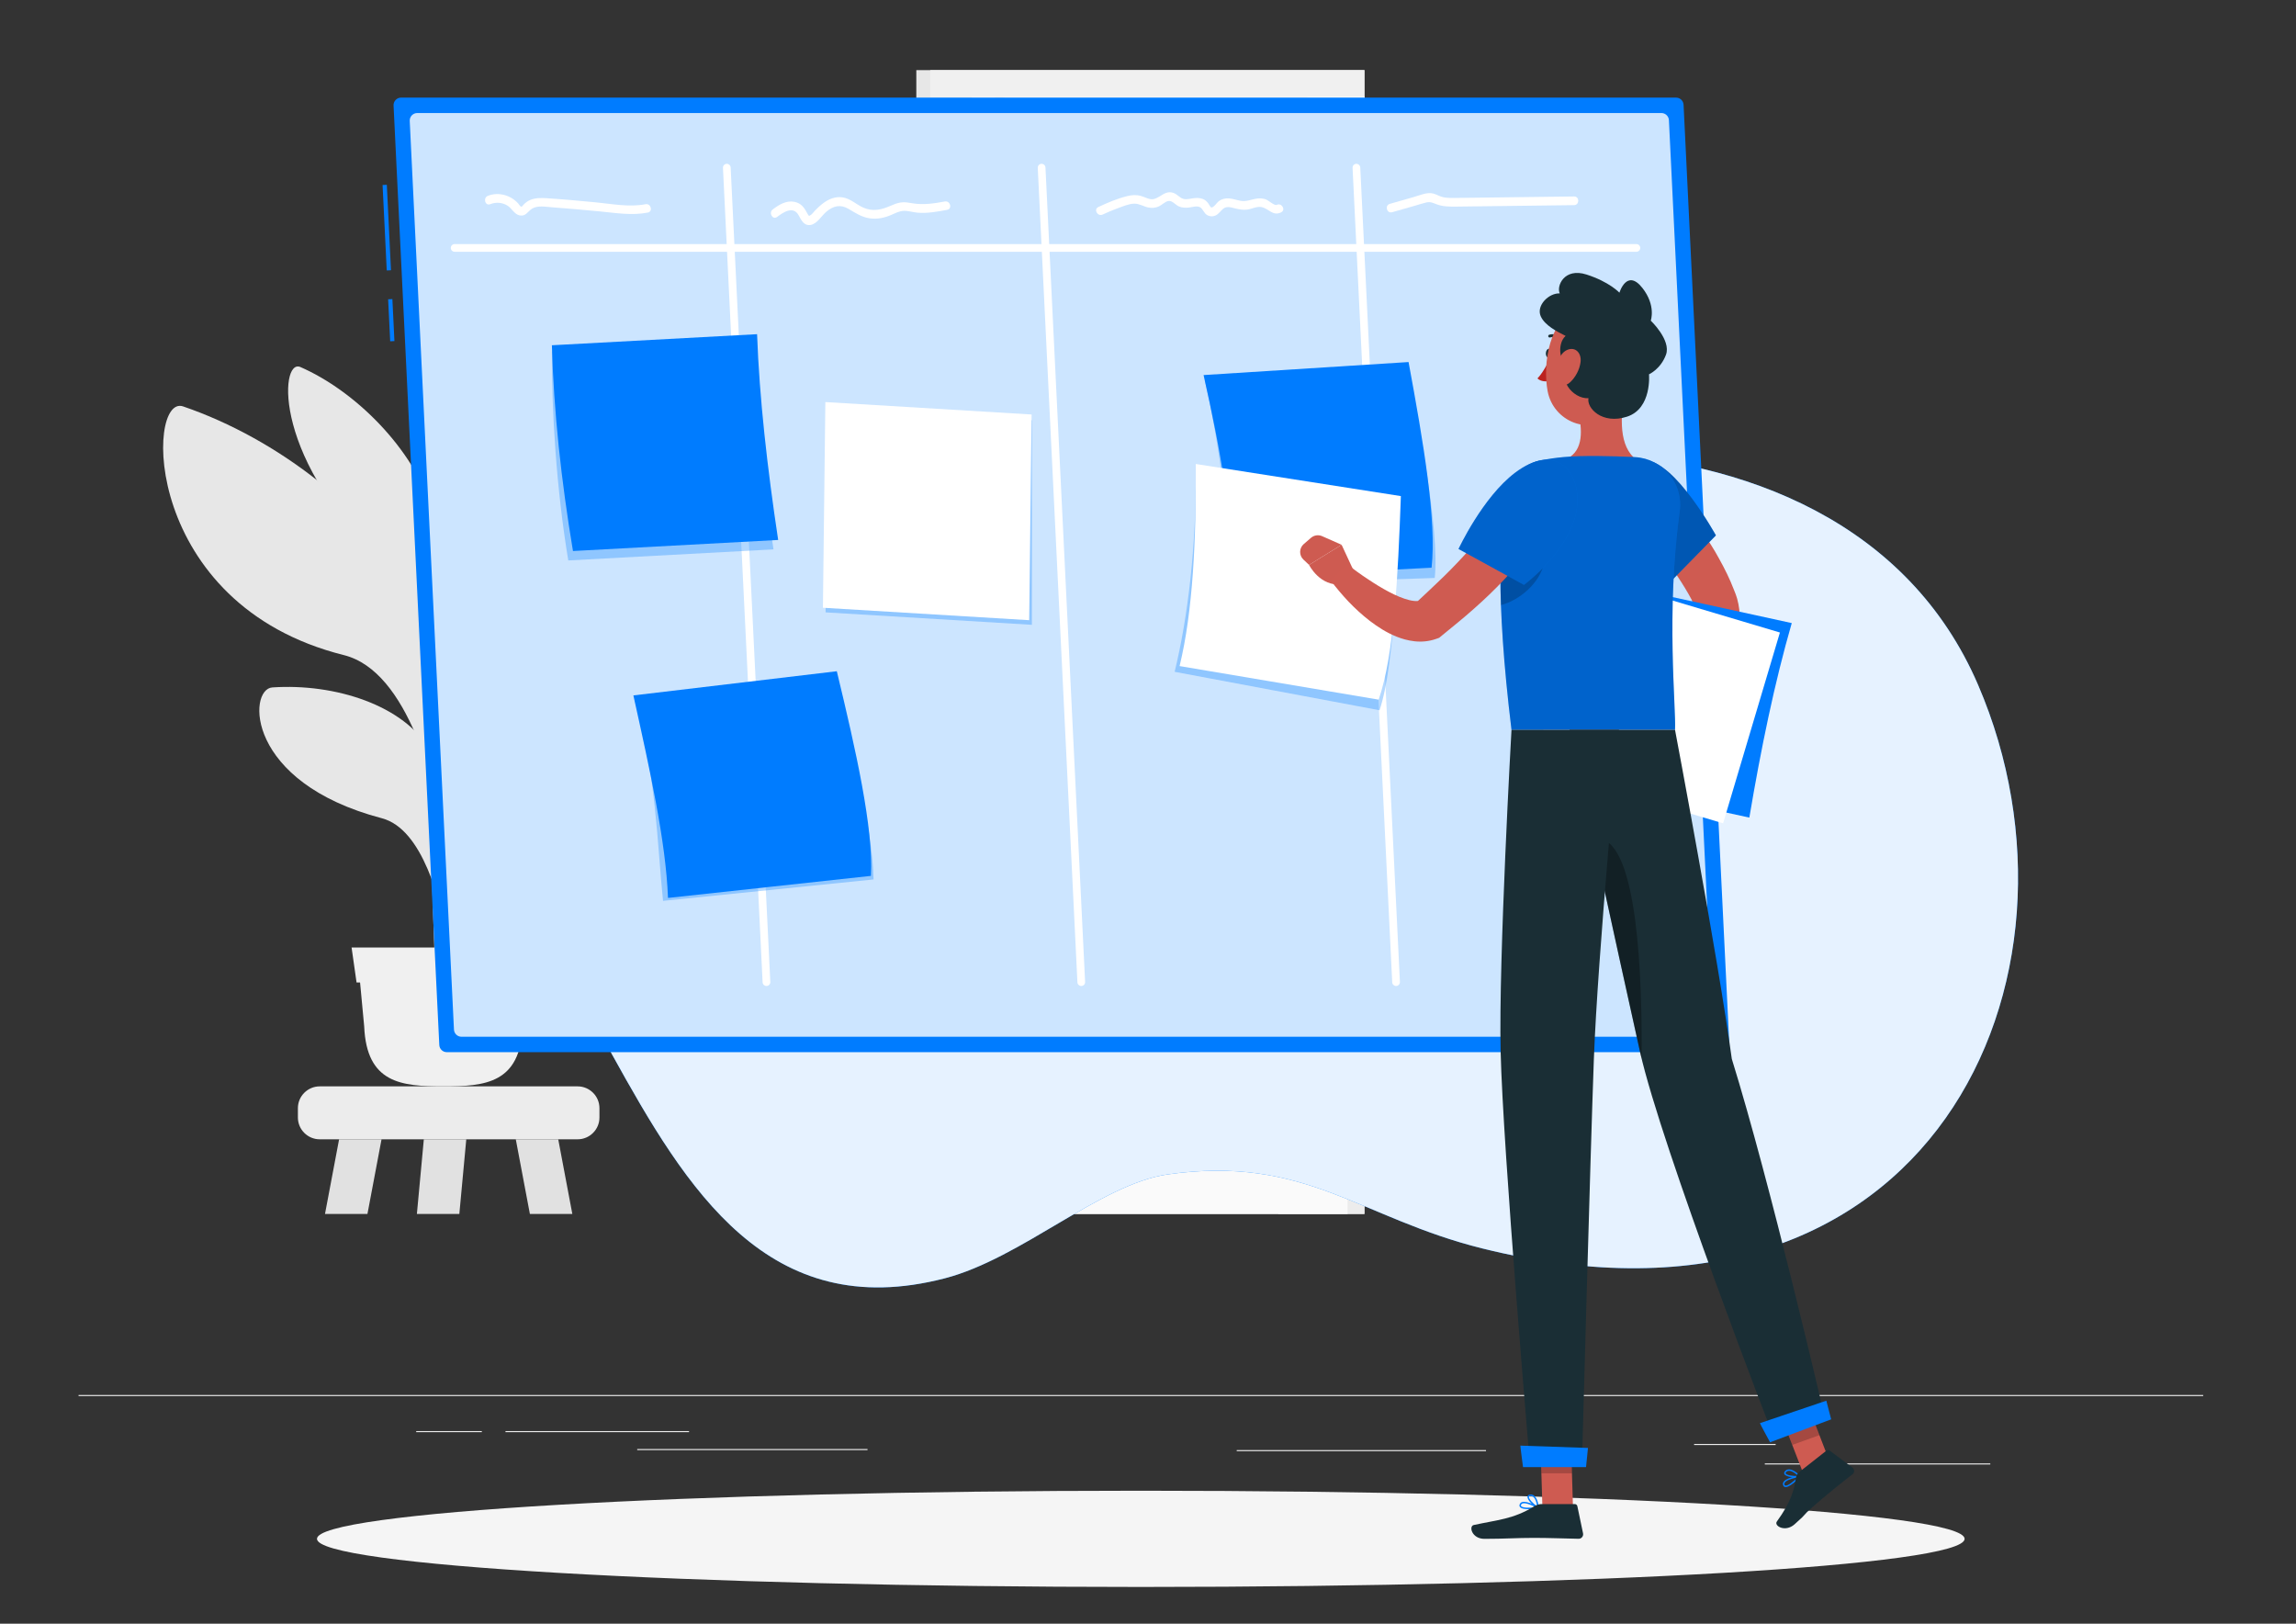 <?xml version="1.0" encoding="UTF-8" standalone="no"?>
<svg
   xmlns:dc="http://purl.org/dc/elements/1.1/"
   xmlns:cc="http://creativecommons.org/ns#"
   xmlns:rdf="http://www.w3.org/1999/02/22-rdf-syntax-ns#"
   xmlns:svg="http://www.w3.org/2000/svg"
   xmlns="http://www.w3.org/2000/svg"
   xmlns:sodipodi="http://sodipodi.sourceforge.net/DTD/sodipodi-0.dtd"
   xmlns:inkscape="http://www.inkscape.org/namespaces/inkscape"
   inkscape:version="1.0 (4035a4fb49, 2020-05-01)"
   sodipodi:docname="category.svg"
   id="svg2349"
   version="1.1"
   viewBox="0 0 297 210"
   height="210mm"
   width="297mm">
  <rect x="0" y="0" width="297" height="210" fill="#333333" stroke="none"/>
  <defs
     id="defs2343">
    <clipPath
       clipPathUnits="userSpaceOnUse"
       id="clipPath2942">
      <path
         d="M 0,500 H 500 V 0 H 0 Z"
         id="path2940" />
    </clipPath>
    <clipPath
       clipPathUnits="userSpaceOnUse"
       id="clipPath3002">
      <path
         d="m 205.583,420.563 h 234.556 v -5.462 H 205.583 Z"
         id="path3000" />
    </clipPath>
    <clipPath
       clipPathUnits="userSpaceOnUse"
       id="clipPath3018">
      <path
         d="m 205.583,401.827 h 234.556 v -5.462 H 205.583 Z"
         id="path3016" />
    </clipPath>
    <clipPath
       clipPathUnits="userSpaceOnUse"
       id="clipPath3034">
      <path
         d="m 205.583,383.091 h 234.556 v -5.462 H 205.583 Z"
         id="path3032" />
    </clipPath>
    <clipPath
       clipPathUnits="userSpaceOnUse"
       id="clipPath3050">
      <path
         d="m 205.583,364.354 h 234.556 v -5.461 H 205.583 Z"
         id="path3048" />
    </clipPath>
    <clipPath
       clipPathUnits="userSpaceOnUse"
       id="clipPath3066">
      <path
         d="m 205.583,345.618 h 234.556 v -5.461 H 205.583 Z"
         id="path3064" />
    </clipPath>
    <clipPath
       clipPathUnits="userSpaceOnUse"
       id="clipPath3082">
      <path
         d="m 205.583,326.883 h 234.556 v -5.462 H 205.583 Z"
         id="path3080" />
    </clipPath>
    <clipPath
       clipPathUnits="userSpaceOnUse"
       id="clipPath3098">
      <path
         d="m 205.583,411.194 h 234.556 v -5.461 H 205.583 Z"
         id="path3096" />
    </clipPath>
    <clipPath
       clipPathUnits="userSpaceOnUse"
       id="clipPath3114">
      <path
         d="m 205.583,392.458 h 234.556 v -5.461 H 205.583 Z"
         id="path3112" />
    </clipPath>
    <clipPath
       clipPathUnits="userSpaceOnUse"
       id="clipPath3130">
      <path
         d="m 205.583,373.723 h 234.556 v -5.462 H 205.583 Z"
         id="path3128" />
    </clipPath>
    <clipPath
       clipPathUnits="userSpaceOnUse"
       id="clipPath3146">
      <path
         d="m 205.583,354.987 h 234.556 v -5.462 H 205.583 Z"
         id="path3144" />
    </clipPath>
    <clipPath
       clipPathUnits="userSpaceOnUse"
       id="clipPath3162">
      <path
         d="m 205.583,336.25 h 234.556 v -5.461 H 205.583 Z"
         id="path3160" />
    </clipPath>
    <clipPath
       clipPathUnits="userSpaceOnUse"
       id="clipPath3178">
      <path
         d="m 205.583,317.514 h 234.556 v -5.461 H 205.583 Z"
         id="path3176" />
    </clipPath>
    <clipPath
       clipPathUnits="userSpaceOnUse"
       id="clipPath3282">
      <path
         d="M 0,500 H 500 V 0 H 0 Z"
         id="path3280" />
    </clipPath>
    <clipPath
       clipPathUnits="userSpaceOnUse"
       id="clipPath3294">
      <path
         d="M 113.874,339.505 H 456.467 V 142.924 H 113.874 Z"
         id="path3292" />
    </clipPath>
    <clipPath
       clipPathUnits="userSpaceOnUse"
       id="clipPath3310">
      <path
         d="M 0,500 H 500 V 0 H 0 Z"
         id="path3308" />
    </clipPath>
    <clipPath
       clipPathUnits="userSpaceOnUse"
       id="clipPath3330">
      <path
         d="M 0,500 H 500 V 0 H 0 Z"
         id="path3328" />
    </clipPath>
    <clipPath
       clipPathUnits="userSpaceOnUse"
       id="clipPath3342">
      <path
         d="M 77.94,419.276 H 384.707 V 201.909 H 77.94 Z"
         id="path3340" />
    </clipPath>
    <clipPath
       clipPathUnits="userSpaceOnUse"
       id="clipPath3390">
      <path
         d="m 111.401,365.018 h 52.151 v -51.025 h -52.151 z"
         id="path3388" />
    </clipPath>
    <clipPath
       clipPathUnits="userSpaceOnUse"
       id="clipPath3410">
      <path
         d="M 175.824,349.903 H 224.37 V 298.847 H 175.824 Z"
         id="path3408" />
    </clipPath>
    <clipPath
       clipPathUnits="userSpaceOnUse"
       id="clipPath3430">
      <path
         d="m 265.116,359.093 h 54.239 v -50.81 h -54.239 z"
         id="path3428" />
    </clipPath>
    <clipPath
       clipPathUnits="userSpaceOnUse"
       id="clipPath3450">
      <path
         d="m 131.002,286.289 h 56.1 v -52.4 h -56.1 z"
         id="path3448" />
    </clipPath>
    <clipPath
       clipPathUnits="userSpaceOnUse"
       id="clipPath3470">
      <path
         d="m 257.967,335.156 h 52.291 v -56.413 h -52.291 z"
         id="path3468" />
    </clipPath>
    <clipPath
       clipPathUnits="userSpaceOnUse"
       id="clipPath3490">
      <path
         d="M 0,500 H 500 V 0 H 0 Z"
         id="path3488" />
    </clipPath>
    <clipPath
       clipPathUnits="userSpaceOnUse"
       id="clipPath3554">
      <path
         d="m 361.691,337.467 h 23.667 v -28.493 h -23.667 z"
         id="path3552" />
    </clipPath>
    <clipPath
       clipPathUnits="userSpaceOnUse"
       id="clipPath3574">
      <path
         d="m 334.624,338.566 h 42.32 v -64.43 h -42.32 z"
         id="path3572" />
    </clipPath>
    <clipPath
       clipPathUnits="userSpaceOnUse"
       id="clipPath3590">
      <path
         d="m 334.69,316.996 h 10.245 V 303.493 H 334.69 Z"
         id="path3588" />
    </clipPath>
    <clipPath
       clipPathUnits="userSpaceOnUse"
       id="clipPath3606">
      <path
         d="m 344.023,107.768 h 7.456 v -8.589 h -7.456 z"
         id="path3604" />
    </clipPath>
    <clipPath
       clipPathUnits="userSpaceOnUse"
       id="clipPath3658">
      <path
         d="m 400.044,116.65 h 9.676 v -10.784 h -9.676 z"
         id="path3656" />
    </clipPath>
    <clipPath
       clipPathUnits="userSpaceOnUse"
       id="clipPath3682">
      <path
         d="M 356.507,248.558 H 367.89 V 196.667 H 356.507 Z"
         id="path3680" />
    </clipPath>
    <clipPath
       clipPathUnits="userSpaceOnUse"
       id="clipPath3714">
      <path
         d="m 324.776,337.674 h 27.993 v -29.432 h -27.993 z"
         id="path3712" />
    </clipPath>
  </defs>
  <sodipodi:namedview
     inkscape:window-maximized="1"
     inkscape:window-y="-9"
     inkscape:window-x="-9"
     inkscape:window-height="1001"
     inkscape:window-width="1920"
     showgrid="false"
     inkscape:document-rotation="0"
     inkscape:current-layer="g2938"
     inkscape:document-units="mm"
     inkscape:cy="422.64768"
     inkscape:cx="-91.30266"
     inkscape:zoom="0.49497475"
     inkscape:pageshadow="2"
     inkscape:pageopacity="0.0"
     borderopacity="1.0"
     bordercolor="#666666"
     pagecolor="#ffffff"
     id="base" />
  <g
     transform="translate(-25.954,-161.818)"
     id="layer1"
     inkscape:groupmode="layer"
     inkscape:label="Layer 1">
    <g
       id="g2920"
       inkscape:label="3793118"
       transform="matrix(0.353,0,0,-0.353,25.954,318.821)">
      <path
         d="M 28.789,-66.728 H 807.347 v 0.388 H 28.789 Z"
         style="fill:#ececec;fill-opacity:1;fill-rule:nonzero;stroke:none;stroke-width:1.557"
         id="path2922" />
      <path
         d="m 646.704,-91.791 h 82.633 v 0.388 h -82.633 z"
         style="fill:#ececec;fill-opacity:1;fill-rule:nonzero;stroke:none;stroke-width:1.557"
         id="path2924" />
      <path
         d="m 453.191,-86.913 h 91.347 v 0.389 h -91.347 z"
         style="fill:#ececec;fill-opacity:1;fill-rule:nonzero;stroke:none;stroke-width:1.557"
         id="path2926" />
      <path
         d="m 620.797,-84.664 h 29.886 v 0.389 h -29.886 z"
         style="fill:#ececec;fill-opacity:1;fill-rule:nonzero;stroke:none;stroke-width:1.557"
         id="path2928" />
      <path
         d="m 185.237,-79.949 h 67.258 v 0.389 h -67.258 z"
         style="fill:#ececec;fill-opacity:1;fill-rule:nonzero;stroke:none;stroke-width:1.557"
         id="path2930" />
      <path
         d="m 152.516,-79.949 h 24.048 v 0.389 h -24.048 z"
         style="fill:#ececec;fill-opacity:1;fill-rule:nonzero;stroke:none;stroke-width:1.557"
         id="path2932" />
      <path
         d="m 233.505,-86.523 h 84.388 v 0.389 h -84.388 z"
         style="fill:#ececec;fill-opacity:1;fill-rule:nonzero;stroke:none;stroke-width:1.557"
         id="path2934" />
      <g
         id="g2936">
        <g
           id="g2938"
           clip-path="url(#clipPath2942)">
          <g
             id="g2952"
             transform="matrix(1.557,0,0,1.557,211.685,27.345)">
            <path
               d="m 0,0 h -60.72 c -2.819,0 -5.125,2.306 -5.125,5.124 V 7.33 c 0,2.818 2.306,5.125 5.125,5.125 H 0 c 2.818,0 5.125,-2.307 5.125,-5.125 V 5.124 C 5.125,2.306 2.818,0 0,0"
               style="fill:#ececec;fill-opacity:1;fill-rule:nonzero;stroke:none"
               id="path2954" />
          </g>
          <g
             id="g2956"
             transform="matrix(1.557,0,0,1.557,139.814,27.345)">
            <path
               d="m 0,0 h -9.99 l -11.364,-60.165 h 9.99 z"
               style="fill:#e1e1e1;fill-opacity:1;fill-rule:nonzero;stroke:none"
               id="path2958" />
          </g>
          <g
             id="g2960"
             transform="matrix(1.557,0,0,1.557,170.867,27.345)">
            <path
               d="m 0,0 h -9.99 l -5.598,-60.165 h 9.99 z"
               style="fill:#e1e1e1;fill-opacity:1;fill-rule:nonzero;stroke:none"
               id="path2962" />
          </g>
          <g
             id="g2964"
             transform="matrix(1.557,0,0,1.557,189.008,27.345)">
            <path
               d="m 0,0 h 9.99 l 11.364,-60.165 h -9.99 z"
               style="fill:#e1e1e1;fill-opacity:1;fill-rule:nonzero;stroke:none"
               id="path2966" />
          </g>
          <path
             d="m 699.607,102.129 h -363.825 v 316.956 h 363.825 z"
             style="fill:#e7e7e7;fill-opacity:1;fill-rule:nonzero;stroke:none;stroke-width:1.557"
             id="path2968" />
          <path
             d="M 710.523,102.129 H 340.884 v 316.956 h 369.639 z"
             style="fill:#f0f0f0;fill-opacity:1;fill-rule:nonzero;stroke:none;stroke-width:1.557"
             id="path2970" />
          <path
             d="m 699.607,102.129 h -363.825 v -6.14 h 363.825 z"
             style="fill:#e7e7e7;fill-opacity:1;fill-rule:nonzero;stroke:none;stroke-width:1.557"
             id="path2972" />
          <path
             d="M 716.341,102.129 H 346.703 v -6.14 h 369.639 z"
             style="fill:#f0f0f0;fill-opacity:1;fill-rule:nonzero;stroke:none;stroke-width:1.557"
             id="path2974" />
          <path
             d="M 356.165,409.234 H 695.243 V 111.978 H 356.165 Z"
             style="fill:#fafafa;fill-opacity:1;fill-rule:nonzero;stroke:none;stroke-width:1.557"
             id="path2976" />
          <g
             id="g2978"
             transform="matrix(1.557,0,0,1.557,464.569,111.978)">
            <path
               d="M 0,0 41.046,190.902 H 68.237 L 27.191,0 Z"
               style="fill:#ffffff;fill-opacity:1;fill-rule:nonzero;stroke:none"
               id="path2980" />
          </g>
          <g
             id="g2982"
             transform="matrix(1.557,0,0,1.557,415.14,111.978)">
            <path
               d="M 0,0 41.046,190.902 H 68.237 L 27.191,0 Z"
               style="fill:#ffffff;fill-opacity:1;fill-rule:nonzero;stroke:none"
               id="path2984" />
          </g>
          <g
             id="g2986"
             transform="matrix(1.557,0,0,1.557,364.146,408.431)">
            <path
               d="m 0,0 v -178.386 c 0,-0.285 0.359,-0.516 0.801,-0.516 h 1.061 c 0.442,0 0.801,0.231 0.801,0.516 L 2.663,0 c 0,0.285 -0.359,0.517 -0.801,0.517 H 0.801 C 0.359,0.517 0,0.285 0,0"
               style="fill:#f0f0f0;fill-opacity:1;fill-rule:nonzero;stroke:none"
               id="path2988" />
          </g>
          <g
             id="g2990"
             transform="matrix(1.557,0,0,1.557,573.44,111.978)">
            <path
               d="M 0,0 41.046,190.902 H 51.647 L 10.601,0 Z"
               style="fill:#ffffff;fill-opacity:1;fill-rule:nonzero;stroke:none"
               id="path2992" />
          </g>
          <path
             d="M 693.301,409.234 H 695.241 V 111.978 h -1.94 z"
             style="fill:#e7e7e7;fill-opacity:1;fill-rule:nonzero;stroke:none;stroke-width:1.557"
             id="path2994" />
          <g
             transform="matrix(1.557,0,0,1.557,28.789,-249.458)"
             id="g2996">
            <g
               id="g2998" />
            <g
               id="g3010">
              <g
                 clip-path="url(#clipPath3002)"
                 opacity="0.5"
                 id="g3008">
                <g
                   transform="translate(440.139,415.102)"
                   id="g3006">
                  <path
                     d="m 0,0 h -233.653 l -0.903,5.461 H -0.903 Z"
                     style="fill:#e1e1e1;fill-opacity:1;fill-rule:nonzero;stroke:none"
                     id="path3004" />
                </g>
              </g>
            </g>
          </g>
          <g
             transform="matrix(1.557,0,0,1.557,28.789,-249.458)"
             id="g3012">
            <g
               id="g3014" />
            <g
               id="g3026">
              <g
                 clip-path="url(#clipPath3018)"
                 opacity="0.5"
                 id="g3024">
                <g
                   transform="translate(440.139,396.365)"
                   id="g3022">
                  <path
                     d="m 0,0 h -233.653 l -0.903,5.461 H -0.903 Z"
                     style="fill:#e1e1e1;fill-opacity:1;fill-rule:nonzero;stroke:none"
                     id="path3020" />
                </g>
              </g>
            </g>
          </g>
          <g
             transform="matrix(1.557,0,0,1.557,28.789,-249.458)"
             id="g3028">
            <g
               id="g3030" />
            <g
               id="g3042">
              <g
                 clip-path="url(#clipPath3034)"
                 opacity="0.5"
                 id="g3040">
                <g
                   transform="translate(440.139,377.629)"
                   id="g3038">
                  <path
                     d="m 0,0 h -233.653 l -0.903,5.462 H -0.903 Z"
                     style="fill:#e1e1e1;fill-opacity:1;fill-rule:nonzero;stroke:none"
                     id="path3036" />
                </g>
              </g>
            </g>
          </g>
          <g
             transform="matrix(1.557,0,0,1.557,28.789,-249.458)"
             id="g3044">
            <g
               id="g3046" />
            <g
               id="g3058">
              <g
                 clip-path="url(#clipPath3050)"
                 opacity="0.5"
                 id="g3056">
                <g
                   transform="translate(440.139,358.894)"
                   id="g3054">
                  <path
                     d="m 0,0 h -233.653 l -0.903,5.461 H -0.903 Z"
                     style="fill:#e1e1e1;fill-opacity:1;fill-rule:nonzero;stroke:none"
                     id="path3052" />
                </g>
              </g>
            </g>
          </g>
          <g
             transform="matrix(1.557,0,0,1.557,28.789,-249.458)"
             id="g3060">
            <g
               id="g3062" />
            <g
               id="g3074">
              <g
                 clip-path="url(#clipPath3066)"
                 opacity="0.5"
                 id="g3072">
                <g
                   transform="translate(440.139,340.157)"
                   id="g3070">
                  <path
                     d="m 0,0 h -233.653 l -0.903,5.461 H -0.903 Z"
                     style="fill:#e1e1e1;fill-opacity:1;fill-rule:nonzero;stroke:none"
                     id="path3068" />
                </g>
              </g>
            </g>
          </g>
          <g
             transform="matrix(1.557,0,0,1.557,28.789,-249.458)"
             id="g3076">
            <g
               id="g3078" />
            <g
               id="g3090">
              <g
                 clip-path="url(#clipPath3082)"
                 opacity="0.5"
                 id="g3088">
                <g
                   transform="translate(440.139,321.421)"
                   id="g3086">
                  <path
                     d="m 0,0 h -233.653 l -0.903,5.462 H -0.903 Z"
                     style="fill:#e1e1e1;fill-opacity:1;fill-rule:nonzero;stroke:none"
                     id="path3084" />
                </g>
              </g>
            </g>
          </g>
          <g
             transform="matrix(1.557,0,0,1.557,28.789,-249.458)"
             id="g3092">
            <g
               id="g3094" />
            <g
               id="g3106">
              <g
                 clip-path="url(#clipPath3098)"
                 opacity="0.5"
                 id="g3104">
                <g
                   transform="translate(440.139,405.733)"
                   id="g3102">
                  <path
                     d="m 0,0 h -233.653 l -0.903,5.461 H -0.903 Z"
                     style="fill:#e1e1e1;fill-opacity:1;fill-rule:nonzero;stroke:none"
                     id="path3100" />
                </g>
              </g>
            </g>
          </g>
          <g
             transform="matrix(1.557,0,0,1.557,28.789,-249.458)"
             id="g3108">
            <g
               id="g3110" />
            <g
               id="g3122">
              <g
                 clip-path="url(#clipPath3114)"
                 opacity="0.5"
                 id="g3120">
                <g
                   transform="translate(440.139,386.997)"
                   id="g3118">
                  <path
                     d="m 0,0 h -233.653 l -0.903,5.462 H -0.903 Z"
                     style="fill:#e1e1e1;fill-opacity:1;fill-rule:nonzero;stroke:none"
                     id="path3116" />
                </g>
              </g>
            </g>
          </g>
          <g
             transform="matrix(1.557,0,0,1.557,28.789,-249.458)"
             id="g3124">
            <g
               id="g3126" />
            <g
               id="g3138">
              <g
                 clip-path="url(#clipPath3130)"
                 opacity="0.5"
                 id="g3136">
                <g
                   transform="translate(440.139,368.262)"
                   id="g3134">
                  <path
                     d="m 0,0 h -233.653 l -0.903,5.461 H -0.903 Z"
                     style="fill:#e1e1e1;fill-opacity:1;fill-rule:nonzero;stroke:none"
                     id="path3132" />
                </g>
              </g>
            </g>
          </g>
          <g
             transform="matrix(1.557,0,0,1.557,28.789,-249.458)"
             id="g3140">
            <g
               id="g3142" />
            <g
               id="g3154">
              <g
                 clip-path="url(#clipPath3146)"
                 opacity="0.5"
                 id="g3152">
                <g
                   transform="translate(440.139,349.525)"
                   id="g3150">
                  <path
                     d="m 0,0 h -233.653 l -0.903,5.461 H -0.903 Z"
                     style="fill:#e1e1e1;fill-opacity:1;fill-rule:nonzero;stroke:none"
                     id="path3148" />
                </g>
              </g>
            </g>
          </g>
          <g
             transform="matrix(1.557,0,0,1.557,28.789,-249.458)"
             id="g3156">
            <g
               id="g3158" />
            <g
               id="g3170">
              <g
                 clip-path="url(#clipPath3162)"
                 opacity="0.5"
                 id="g3168">
                <g
                   transform="translate(440.139,330.789)"
                   id="g3166">
                  <path
                     d="m 0,0 h -233.653 l -0.903,5.462 H -0.903 Z"
                     style="fill:#e1e1e1;fill-opacity:1;fill-rule:nonzero;stroke:none"
                     id="path3164" />
                </g>
              </g>
            </g>
          </g>
          <g
             transform="matrix(1.557,0,0,1.557,28.789,-249.458)"
             id="g3172">
            <g
               id="g3174" />
            <g
               id="g3186">
              <g
                 clip-path="url(#clipPath3178)"
                 opacity="0.5"
                 id="g3184">
                <g
                   transform="translate(440.139,312.054)"
                   id="g3182">
                  <path
                     d="m 0,0 h -233.653 l -0.903,5.461 H -0.903 Z"
                     style="fill:#e1e1e1;fill-opacity:1;fill-rule:nonzero;stroke:none"
                     id="path3180" />
                </g>
              </g>
            </g>
          </g>
          <path
             d="M 699.607,-66.338 H 651.425 V 78.101 h 48.182 z"
             style="fill:#e7e7e7;fill-opacity:1;fill-rule:nonzero;stroke:none;stroke-width:1.557"
             id="path3188" />
          <g
             id="g3190"
             transform="matrix(1.557,0,0,1.557,670.263,-66.339)">
            <path
               d="M 0,0 H 18.845 V 10.644 H -19.759 Z"
               style="fill:#ececec;fill-opacity:1;fill-rule:nonzero;stroke:none"
               id="path3192" />
          </g>
          <path
             d="M 555.216,-66.338 H 507.034 V 78.101 h 48.182 z"
             style="fill:#e7e7e7;fill-opacity:1;fill-rule:nonzero;stroke:none;stroke-width:1.557"
             id="path3194" />
          <path
             d="M 699.607,-62.894 H 529.606 V 78.1 h 170.001 z"
             style="fill:#ececec;fill-opacity:1;fill-rule:nonzero;stroke:none;stroke-width:1.557"
             id="path3196" />
          <g
             id="g3198"
             transform="matrix(1.557,0,0,1.557,558.95,-66.339)">
            <path
               d="M 0,0 H -18.845 V 10.644 H 19.759 Z"
               style="fill:#ececec;fill-opacity:1;fill-rule:nonzero;stroke:none"
               id="path3200" />
          </g>
          <path
             d="M 676.844,-10.805 H 552.369 v 72.641 h 124.474 z"
             style="fill:#fafafa;fill-opacity:1;fill-rule:nonzero;stroke:none;stroke-width:1.557"
             id="path3202" />
          <path
             d="M 676.844,-52.76 H 552.369 v 34.565 h 124.474 z"
             style="fill:#fafafa;fill-opacity:1;fill-rule:nonzero;stroke:none;stroke-width:1.557"
             id="path3204" />
          <g
             id="g3206"
             transform="matrix(1.557,0,0,1.557,626.205,58.14)">
            <path
               d="m 0,0 h -14.896 c -2.373,0 -4.296,1.923 -4.296,4.296 H 4.296 C 4.296,1.923 2.373,0 0,0"
               style="fill:#ececec;fill-opacity:1;fill-rule:nonzero;stroke:none"
               id="path3208" />
          </g>
          <g
             id="g3210"
             transform="matrix(1.557,0,0,1.557,626.205,-21.89)">
            <path
               d="m 0,0 h -14.896 c -2.373,0 -4.296,1.923 -4.296,4.296 H 4.296 C 4.296,1.923 2.373,0 0,0"
               style="fill:#ececec;fill-opacity:1;fill-rule:nonzero;stroke:none"
               id="path3212" />
          </g>
          <path
             d="M 516.579,-66.338 H 468.397 V 78.101 h 48.182 z"
             style="fill:#e7e7e7;fill-opacity:1;fill-rule:nonzero;stroke:none;stroke-width:1.557"
             id="path3214" />
          <g
             id="g3216"
             transform="matrix(1.557,0,0,1.557,487.235,-66.339)">
            <path
               d="M 0,0 H 18.845 V 10.644 H -19.759 Z"
               style="fill:#ececec;fill-opacity:1;fill-rule:nonzero;stroke:none"
               id="path3218" />
          </g>
          <path
             d="M 372.186,-66.338 H 324.004 V 78.101 h 48.182 z"
             style="fill:#e7e7e7;fill-opacity:1;fill-rule:nonzero;stroke:none;stroke-width:1.557"
             id="path3220" />
          <path
             d="M 516.579,-62.894 H 346.578 V 78.1 h 170.001 z"
             style="fill:#ececec;fill-opacity:1;fill-rule:nonzero;stroke:none;stroke-width:1.557"
             id="path3222" />
          <g
             id="g3224"
             transform="matrix(1.557,0,0,1.557,375.921,-66.339)">
            <path
               d="M 0,0 H -18.845 V 10.644 H 19.759 Z"
               style="fill:#ececec;fill-opacity:1;fill-rule:nonzero;stroke:none"
               id="path3226" />
          </g>
          <path
             d="M 493.816,-10.805 H 369.341 v 72.641 h 124.474 z"
             style="fill:#fafafa;fill-opacity:1;fill-rule:nonzero;stroke:none;stroke-width:1.557"
             id="path3228" />
          <path
             d="M 493.816,-52.76 H 369.341 v 34.565 h 124.474 z"
             style="fill:#fafafa;fill-opacity:1;fill-rule:nonzero;stroke:none;stroke-width:1.557"
             id="path3230" />
          <g
             id="g3232"
             transform="matrix(1.557,0,0,1.557,443.176,58.14)">
            <path
               d="m 0,0 h -14.897 c -2.372,0 -4.296,1.923 -4.296,4.296 H 4.296 C 4.296,1.923 2.372,0 0,0"
               style="fill:#ececec;fill-opacity:1;fill-rule:nonzero;stroke:none"
               id="path3234" />
          </g>
          <g
             id="g3236"
             transform="matrix(1.557,0,0,1.557,443.176,-21.89)">
            <path
               d="m 0,0 h -14.897 c -2.372,0 -4.296,1.923 -4.296,4.296 H 4.296 C 4.296,1.923 2.372,0 0,0"
               style="fill:#ececec;fill-opacity:1;fill-rule:nonzero;stroke:none"
               id="path3238" />
          </g>
          <path
             d="M 347.081,84.163 H 699.607 V 78.1 H 347.081 Z"
             style="fill:#f0f0f0;fill-opacity:1;fill-rule:nonzero;stroke:none;stroke-width:1.557"
             id="path3240" />
          <path
             d="m 347.081,84.163 h -23.076 v -6.063 h 23.076 z"
             style="fill:#e1e1e1;fill-opacity:1;fill-rule:nonzero;stroke:none;stroke-width:1.557"
             id="path3242" />
          <g
             id="g3244"
             transform="matrix(1.557,0,0,1.557,160.199,69.94)">
            <path
               d="m 0,0 c -1.41,36.337 -2.915,72.469 0.165,90.694 l 5.023,3.546 c 0,0 -1.101,-3.397 -1.678,-59.07 C 2.932,-20.504 2.214,8.271 2.829,0 Z"
               style="fill:#e7e7e7;fill-opacity:1;fill-rule:nonzero;stroke:none"
               id="path3246" />
          </g>
          <g
             id="g3248"
             transform="matrix(1.557,0,0,1.557,172.775,270.617)">
            <path
               d="M 0,0 C 7.728,20.143 25.737,39.593 45.302,47.549 52.983,50.672 41.916,-18.018 14.067,-22.444 0.467,-24.606 -3.768,-59.421 -6.061,-76.146 -6.839,-43.249 -7.728,-20.143 0,0"
               style="fill:#e7e7e7;fill-opacity:1;fill-rule:nonzero;stroke:none"
               id="path3250" />
          </g>
          <g
             id="g3252"
             transform="matrix(1.557,0,0,1.557,170.203,191.006)">
            <path
               d="M 0,0 C 5.438,8.622 14.33,20.695 27.321,20.707 42.046,20.721 29.159,-3.527 11.852,-11.271 3.399,-15.054 -3.646,-27.057 -5.474,-34.567 -5.322,-19.344 -5.438,-8.622 0,0"
               style="fill:#e7e7e7;fill-opacity:1;fill-rule:nonzero;stroke:none"
               id="path3254" />
          </g>
          <g
             id="g3256"
             transform="matrix(1.557,0,0,1.557,149.587,231.589)">
            <path
               d="M 0,0 C -9.458,16.76 -30.538,33.614 -52.981,41.282 -61.792,44.293 -62.66,-5.355 -15.155,-17.236 0.188,-21.073 6.339,-48.235 9.52,-61.892 9.255,-35.368 9.458,-16.761 0,0"
               style="fill:#e7e7e7;fill-opacity:1;fill-rule:nonzero;stroke:none"
               id="path3258" />
          </g>
          <g
             id="g3260"
             transform="matrix(1.557,0,0,1.557,157.65,169.696)">
            <path
               d="m 0,0 c -6.028,10.683 -22.415,15.905 -37.153,14.907 -5.786,-0.391 -6.418,-22.318 25.767,-30.785 9.762,-2.568 13.7,-19.759 15.728,-28.463 C 4.173,-27.436 6.028,-10.684 0,0"
               style="fill:#e7e7e7;fill-opacity:1;fill-rule:nonzero;stroke:none"
               id="path3262" />
          </g>
          <g
             id="g3264"
             transform="matrix(1.557,0,0,1.557,158.623,257.567)">
            <path
               d="m 0,0 c -4.686,14.939 -18.497,28.329 -31.175,33.864 -4.977,2.173 -6.507,-22.599 20.7,-46.852 C -2.222,-20.345 0.379,-41.774 1.724,-52.64 2.341,-33.243 4.686,-14.938 0,0"
               style="fill:#e7e7e7;fill-opacity:1;fill-rule:nonzero;stroke:none"
               id="path3266" />
          </g>
          <g
             id="g3268"
             transform="matrix(1.557,0,0,1.557,162.488,46.739)">
            <path
               d="m 0,0 v 0 c -9.899,0 -18.078,0.721 -18.646,14.109 l -1.65,17.574 H 20.296 L 18.647,14.109 C 18.078,0.721 9.899,0 0,0"
               style="fill:#f0f0f0;fill-opacity:1;fill-rule:nonzero;stroke:none"
               id="path3270" />
          </g>
          <g
             id="g3272"
             transform="matrix(1.557,0,0,1.557,194.322,84.795)">
            <path
               d="m 0,0 h -40.888 l -1.171,8.229 h 43.23 z"
               style="fill:#f0f0f0;fill-opacity:1;fill-rule:nonzero;stroke:none"
               id="path3274" />
          </g>
        </g>
      </g>
      <g
         transform="matrix(1.557,0,0,1.557,28.789,-249.458)"
         id="g3276">
        <g
           id="g3278"
           clip-path="url(#clipPath3282)">
          <g
             id="g3284"
             transform="translate(447.061,284.708)">
            <path
               d="m 0,0 c -32.627,75.843 -152.698,61.31 -195.731,26.02 -17.091,-14.017 -19.636,-24.099 -45.451,-28.807 -18.757,-3.421 -40.275,7.132 -59.054,1.362 -41.176,-12.65 -38.137,-55.064 -21.256,-85.562 17.516,-31.647 36.723,-63.44 78.313,-52.651 17.979,4.665 36.685,22.207 52.447,24.45 32.388,4.608 45.253,-10.262 74.017,-17.415 C -11.145,-158.853 29.633,-68.88 0,0"
               style="fill:#007cff;fill-opacity:1;fill-rule:nonzero;stroke:none"
               id="path3286" />
          </g>
          <g
             id="g3288">
            <g
               id="g3290" />
            <g
               id="g3302">
              <g
                 clip-path="url(#clipPath3294)"
                 opacity="0.9"
                 id="g3300">
                <g
                   transform="translate(447.061,284.708)"
                   id="g3298">
                  <path
                     d="m 0,0 c -32.627,75.843 -152.698,61.31 -195.731,26.02 -17.091,-14.017 -19.636,-24.099 -45.451,-28.807 -18.757,-3.421 -40.275,7.132 -59.054,1.362 -41.176,-12.65 -38.137,-55.064 -21.256,-85.562 17.516,-31.647 36.723,-63.44 78.313,-52.651 17.979,4.665 36.685,22.207 52.447,24.45 32.388,4.608 45.253,-10.262 74.017,-17.415 C -11.145,-158.853 29.633,-68.88 0,0"
                     style="fill:#ffffff;fill-opacity:1;fill-rule:nonzero;stroke:none"
                     id="path3296" />
                </g>
              </g>
            </g>
          </g>
        </g>
      </g>
      <g
         transform="matrix(1.557,0,0,1.557,28.789,-249.458)"
         id="g3304">
        <g
           id="g3306"
           clip-path="url(#clipPath3310)">
          <g
             id="g3312"
             transform="translate(443.889,83.762)">
            <path
               d="m 0,0 c 0,-6.254 -86.807,-11.323 -193.889,-11.323 -107.082,0 -193.889,5.069 -193.889,11.323 0,6.254 86.807,11.323 193.889,11.323 C -86.807,11.323 0,6.254 0,0"
               style="fill:#f5f5f5;fill-opacity:1;fill-rule:nonzero;stroke:none"
               id="path3314" />
          </g>
        </g>
      </g>
      <g
         id="g3316"
         transform="matrix(1.557,0,0,1.557,141.719,345.678)">
        <path
           d="M 0,0 -0.979,20.107 0.02,20.156 0.998,0.049 Z"
           style="fill:#007cff;fill-opacity:1;fill-rule:nonzero;stroke:none"
           id="path3318" />
      </g>
      <g
         id="g3320"
         transform="matrix(1.557,0,0,1.557,142.982,319.728)">
        <path
           d="M 0,0 -0.481,9.882 0.517,9.931 0.998,0.049 Z"
           style="fill:#007cff;fill-opacity:1;fill-rule:nonzero;stroke:none"
           id="path3322" />
      </g>
      <g
         transform="matrix(1.557,0,0,1.557,28.789,-249.458)"
         id="g3324">
        <g
           id="g3326"
           clip-path="url(#clipPath3330)">
          <g
             id="g3332"
             transform="translate(386.738,198.281)">
            <path
               d="m 0,0 h -300.066 c -0.946,0 -1.725,0.742 -1.771,1.687 l -10.764,221.077 c -0.049,1.011 0.758,1.859 1.771,1.859 h 300.066 c 0.946,0 1.725,-0.742 1.771,-1.686 L 1.771,1.858 C 1.82,0.847 1.013,0 0,0"
               style="fill:#007cff;fill-opacity:1;fill-rule:nonzero;stroke:none"
               id="path3334" />
          </g>
          <g
             id="g3336">
            <g
               id="g3338" />
            <g
               id="g3350">
              <g
                 clip-path="url(#clipPath3342)"
                 opacity="0.8"
                 id="g3348">
                <g
                   transform="translate(88.353,203.596)"
                   id="g3346">
                  <path
                     d="m 0,0 -10.411,213.821 c -0.049,1.012 0.758,1.86 1.771,1.86 h 292.811 c 0.945,0 1.725,-0.743 1.771,-1.687 L 296.352,0.173 c 0.049,-1.012 -0.758,-1.86 -1.771,-1.86 H 1.771 C 0.825,-1.687 0.046,-0.944 0,0"
                     style="fill:#ffffff;fill-opacity:1;fill-rule:nonzero;stroke:none"
                     id="path3344" />
                </g>
              </g>
            </g>
          </g>
          <g
             id="g3352"
             transform="translate(161.898,213.857)">
            <path
               d="m 0,0 c -0.48,0 -0.881,0.378 -0.905,0.863 l -9.331,191.657 c -0.024,0.5 0.362,0.925 0.862,0.95 0.481,0.021 0.925,-0.362 0.95,-0.863 L 0.907,0.951 C 0.932,0.451 0.545,0.025 0.045,0.001 0.03,0.001 0.015,0 0,0"
               style="fill:#ffffff;fill-opacity:1;fill-rule:nonzero;stroke:none"
               id="path3354" />
          </g>
          <g
             id="g3356"
             transform="translate(310.079,213.857)">
            <path
               d="m 0,0 c -0.481,0 -0.881,0.378 -0.906,0.863 l -9.331,191.657 c -0.025,0.5 0.362,0.925 0.862,0.95 0.473,0.021 0.925,-0.362 0.95,-0.863 L 0.907,0.951 C 0.931,0.451 0.545,0.025 0.045,0.001 0.03,0.001 0.014,0 0,0"
               style="fill:#ffffff;fill-opacity:1;fill-rule:nonzero;stroke:none"
               id="path3358" />
          </g>
          <g
             id="g3360"
             transform="translate(235.988,213.857)">
            <path
               d="m 0,0 c -0.48,0 -0.881,0.378 -0.905,0.863 l -9.331,191.657 c -0.025,0.5 0.361,0.925 0.862,0.95 0.494,0.021 0.925,-0.362 0.95,-0.863 L 0.907,0.951 C 0.932,0.451 0.545,0.025 0.045,0.001 0.03,0.001 0.015,0 0,0"
               style="fill:#ffffff;fill-opacity:1;fill-rule:nonzero;stroke:none"
               id="path3362" />
          </g>
          <g
             id="g3364"
             transform="translate(366.645,386.626)">
            <path
               d="m 0,0 h -278.134 c -0.501,0 -0.907,0.406 -0.907,0.907 0,0.501 0.406,0.907 0.907,0.907 H 0 C 0.501,1.814 0.907,1.408 0.907,0.907 0.907,0.406 0.501,0 0,0"
               style="fill:#ffffff;fill-opacity:1;fill-rule:nonzero;stroke:none"
               id="path3366" />
          </g>
          <g
             id="g3368"
             transform="translate(96.889,397.829)">
            <path
               d="m 0,0 c 1.352,0.528 2.804,0.428 4.054,-0.338 1.042,-0.638 1.603,-2.043 2.866,-2.299 1.434,-0.291 1.871,0.882 2.879,1.55 1.28,0.848 3.234,0.469 4.663,0.361 3.793,-0.286 7.583,-0.613 11.368,-0.981 3.736,-0.364 7.521,-1.003 11.25,-0.271 1.287,0.253 0.742,2.22 -0.543,1.968 -3.818,-0.75 -7.87,0.073 -11.695,0.439 -3.845,0.366 -7.696,0.722 -11.55,0.972 -1.31,0.084 -2.685,0.1 -3.913,-0.424 C 8.763,0.714 8.283,0.337 7.82,-0.14 7.663,-0.301 7.499,-0.628 7.244,-0.585 7.083,-0.558 6.69,0.041 6.587,0.156 4.83,2.126 1.944,2.94 -0.542,1.968 -1.752,1.494 -1.226,-0.479 0,0"
               style="fill:#ffffff;fill-opacity:1;fill-rule:nonzero;stroke:none"
               id="path3370" />
          </g>
          <g
             id="g3372"
             transform="translate(164.409,394.828)">
            <path
               d="m 0,0 c 1.518,1.146 3.806,2.66 5.065,0.382 0.629,-1.14 1.236,-2.512 2.805,-2.272 1.506,0.231 2.612,2.189 3.713,3.116 1.642,1.381 3.3,1.795 5.213,0.673 1.645,-0.964 3.088,-1.96 5.026,-2.231 1.781,-0.249 3.425,0.106 5.06,0.815 0.935,0.406 1.883,0.911 2.925,0.946 1.086,0.037 2.18,-0.341 3.263,-0.432 2.325,-0.193 4.661,0.248 6.938,0.67 1.289,0.239 0.743,2.206 -0.543,1.968 C 36.942,3.167 34.479,2.785 31.922,3.2 30.979,3.354 30.093,3.541 29.131,3.405 28.235,3.278 27.418,2.936 26.596,2.576 24.501,1.661 22.48,1.222 20.288,2.189 18.593,2.938 17.27,4.328 15.373,4.607 13.76,4.846 12.225,4.242 10.936,3.301 10.197,2.762 9.53,2.135 8.895,1.478 8.605,1.178 8.33,0.765 7.998,0.516 7.504,0.146 7.456,0.184 7.164,0.73 6.429,2.103 5.733,3.221 4.091,3.549 2.143,3.939 0.459,2.887 -1.03,1.762 -2.065,0.98 -1.049,-0.793 0,0"
               style="fill:#ffffff;fill-opacity:1;fill-rule:nonzero;stroke:none"
               id="path3374" />
          </g>
          <g
             id="g3376"
             transform="translate(241.034,395.392)">
            <path
               d="M 0,0 C 1.188,0.562 2.395,1.071 3.632,1.514 4.811,1.935 6.178,2.536 7.444,2.56 8.593,2.58 9.607,1.896 10.707,1.662 11.578,1.478 12.421,1.548 13.23,1.92 c 0.719,0.331 1.452,1.137 2.24,1.264 0.894,0.144 1.639,-0.896 2.401,-1.25 0.783,-0.365 1.627,-0.378 2.47,-0.284 0.773,0.087 1.909,0.49 2.624,0.03 0.667,-0.428 0.867,-1.36 1.588,-1.791 0.626,-0.376 1.405,-0.408 2.058,-0.085 0.721,0.356 1.116,1.029 1.712,1.529 0.88,0.736 1.906,0.327 2.912,0.089 0.929,-0.221 1.831,-0.389 2.787,-0.262 1.054,0.14 2.27,0.808 3.338,0.596 1.752,-0.348 2.663,-2.21 4.625,-1.25 1.18,0.578 0.147,2.338 -1.03,1.763 -0.496,-0.244 -1.947,1.037 -2.43,1.239 -0.88,0.369 -1.774,0.351 -2.697,0.165 C 34.691,3.444 33.705,3.024 32.522,3.22 31.569,3.377 30.657,3.738 29.685,3.797 28.817,3.849 28.012,3.657 27.31,3.137 26.914,2.844 26.073,1.56 25.566,1.664 25.334,1.713 24.969,2.477 24.822,2.663 24.584,2.962 24.325,3.239 23.995,3.441 23.298,3.87 22.479,3.944 21.681,3.876 20.815,3.802 19.827,3.446 18.966,3.692 18.101,3.94 17.535,4.781 16.677,5.079 14.74,5.752 13.807,4.159 12.15,3.673 11.076,3.357 9.974,4.114 8.967,4.386 7.883,4.679 6.852,4.603 5.771,4.334 3.429,3.752 1.147,2.79 -1.03,1.763 -2.217,1.202 -1.182,-0.558 0,0"
               style="fill:#ffffff;fill-opacity:1;fill-rule:nonzero;stroke:none"
               id="path3378" />
          </g>
          <g
             id="g3380"
             transform="translate(309.154,395.935)">
            <path
               d="M 0,0 C 1.815,0.518 3.63,1.036 5.446,1.554 6.308,1.8 7.175,2.104 8.05,2.297 9.043,2.516 9.64,2.178 10.527,1.845 c 1.451,-0.543 3.044,-0.536 4.572,-0.523 1.815,0.017 3.63,0.045 5.444,0.068 7.425,0.091 14.849,0.183 22.274,0.275 1.312,0.017 1.316,2.058 0,2.041 C 35.227,3.612 27.638,3.518 20.048,3.424 18.259,3.401 16.47,3.364 14.68,3.358 13.801,3.355 12.9,3.347 12.035,3.529 11.217,3.701 10.527,4.161 9.731,4.381 8.245,4.791 6.549,3.991 5.14,3.589 3.246,3.049 1.352,2.508 -0.542,1.968 -1.803,1.608 -1.267,-0.361 0,0"
               style="fill:#ffffff;fill-opacity:1;fill-rule:nonzero;stroke:none"
               id="path3382" />
          </g>
          <g
             id="g3384">
            <g
               id="g3386" />
            <g
               id="g3398">
              <g
                 clip-path="url(#clipPath3390)"
                 opacity="0.3"
                 id="g3396">
                <g
                   transform="translate(163.552,316.597)"
                   id="g3394">
                  <path
                     d="m 0,0 -48.294,-2.604 c -2.784,16.697 -3.954,35.373 -3.851,49.204 l 47.183,1.821 C -4.419,33.343 -2.559,17.006 0,0"
                     style="fill:#007cff;fill-opacity:1;fill-rule:nonzero;stroke:none"
                     id="path3392" />
                </g>
              </g>
            </g>
          </g>
          <g
             id="g3400"
             transform="translate(164.654,318.815)">
            <path
               d="m 0,0 -48.294,-2.604 c -2.784,16.696 -4.521,32.877 -4.962,48.419 l 48.294,2.606 C -4.419,33.342 -2.559,17.005 0,0"
               style="fill:#007cff;fill-opacity:1;fill-rule:nonzero;stroke:none"
               id="path3402" />
          </g>
          <g
             id="g3404">
            <g
               id="g3406" />
            <g
               id="g3418">
              <g
                 clip-path="url(#clipPath3410)"
                 opacity="0.3"
                 id="g3416">
                <g
                   transform="translate(224.368,298.847)"
                   id="g3414">
                  <path
                     d="m 0,0 -48.545,2.929 0.002,48.128 48.544,-2.928 z"
                     style="fill:#007cff;fill-opacity:1;fill-rule:nonzero;stroke:none"
                     id="path3412" />
                </g>
              </g>
            </g>
          </g>
          <g
             id="g3420"
             transform="translate(223.732,299.934)">
            <path
               d="M 0,0 -48.544,2.928 -47.973,51.33 0.572,48.402 Z"
               style="fill:#ffffff;fill-opacity:1;fill-rule:nonzero;stroke:none"
               id="path3422" />
          </g>
          <g
             id="g3424">
            <g
               id="g3426" />
            <g
               id="g3438">
              <g
                 clip-path="url(#clipPath3430)"
                 opacity="0.3"
                 id="g3436">
                <g
                   transform="translate(270.655,308.283)"
                   id="g3434">
                  <path
                     d="M 0,0 48.525,1.587 C 49.729,12.756 44.449,40.83 41.535,50.81 L -5.538,47.819 C -1.518,30.104 0.211,13.445 0,0"
                     style="fill:#007cff;fill-opacity:1;fill-rule:nonzero;stroke:none"
                     id="path3432" />
                </g>
              </g>
            </g>
          </g>
          <g
             id="g3440"
             transform="translate(271.485,309.87)">
            <path
               d="m 0,0 46.955,2.416 c 1.204,11.169 -1.912,29.458 -5.42,48.394 L -6.709,47.745 C -2.689,30.03 0.211,13.446 0,0"
               style="fill:#007cff;fill-opacity:1;fill-rule:nonzero;stroke:none"
               id="path3442" />
          </g>
          <g
             id="g3444">
            <g
               id="g3446" />
            <g
               id="g3458">
              <g
                 clip-path="url(#clipPath3450)"
                 opacity="0.3"
                 id="g3456">
                <g
                   transform="translate(137.556,233.889)"
                   id="g3454">
                  <path
                     d="M 0,0 49.547,5.035 C 49.418,16.332 43.608,42.567 40.163,52.4 L -6.554,46.85 C -1.585,29.332 -1.378,13.455 0,0"
                     style="fill:#007cff;fill-opacity:1;fill-rule:nonzero;stroke:none"
                     id="path3452" />
                </g>
              </g>
            </g>
          </g>
          <g
             id="g3460"
             transform="translate(138.727,234.576)">
            <path
               d="M 0,0 47.764,5.191 C 48.355,16.438 44.256,34.58 39.731,53.348 L -8.148,47.658 C -4.271,30.093 -0.522,13.474 0,0"
               style="fill:#007cff;fill-opacity:1;fill-rule:nonzero;stroke:none"
               id="path3462" />
          </g>
          <g
             id="g3464">
            <g
               id="g3466" />
            <g
               id="g3478">
              <g
                 clip-path="url(#clipPath3470)"
                 opacity="0.3"
                 id="g3476">
                <g
                   transform="translate(257.967,287.786)"
                   id="g3474">
                  <path
                     d="m 0,0 48.22,-9.043 c 3.628,10.519 4.552,38.772 3.857,49.04 L 4.982,47.37 C 5.079,29.393 3.146,12.935 0,0"
                     style="fill:#007cff;fill-opacity:1;fill-rule:nonzero;stroke:none"
                     id="path3472" />
                </g>
              </g>
            </g>
          </g>
          <g
             id="g3480"
             transform="translate(259.132,289.138)">
            <path
               d="m 0,0 46.853,-7.901 c 3.627,10.519 4.548,28.854 5.224,47.898 L 3.811,47.553 C 3.907,29.576 3.146,12.934 0,0"
               style="fill:#ffffff;fill-opacity:1;fill-rule:nonzero;stroke:none"
               id="path3482" />
          </g>
        </g>
      </g>
      <g
         transform="matrix(1.557,0,0,1.557,28.789,-249.458)"
         id="g3484">
        <g
           id="g3486"
           clip-path="url(#clipPath3490)">
          <g
             id="g3492"
             transform="translate(372.636,332.723)">
            <path
               d="m 0,0 c 0.959,-1.008 1.768,-1.901 2.595,-2.883 0.822,-0.961 1.625,-1.93 2.413,-2.916 1.573,-1.972 3.078,-3.998 4.502,-6.101 1.41,-2.118 2.798,-4.254 4.028,-6.534 1.251,-2.264 2.425,-4.595 3.386,-7.104 l 0.37,-0.933 0.092,-0.236 0.116,-0.343 0.221,-0.687 c 0.116,-0.435 0.213,-0.858 0.3,-1.276 0.065,-0.395 0.14,-0.803 0.187,-1.187 0.181,-1.538 0.193,-2.943 0.15,-4.3 -0.082,-2.709 -0.449,-5.25 -0.869,-7.747 -0.902,-4.991 -2.192,-9.732 -3.865,-14.466 l -5.266,1.206 c 0.391,4.705 0.75,9.504 0.881,14.123 0.08,2.308 0.045,4.598 -0.108,6.722 -0.08,1.058 -0.225,2.071 -0.425,2.92 l -0.153,0.592 -0.168,0.475 -0.569,1.154 c -1.915,3.874 -4.451,7.683 -7.153,11.375 -1.358,1.849 -2.786,3.665 -4.23,5.467 -0.72,0.904 -1.456,1.796 -2.202,2.674 l -2.198,2.555 z"
               style="fill:#cf5b51;fill-opacity:1;fill-rule:nonzero;stroke:none"
               id="path3494" />
          </g>
          <g
             id="g3496"
             transform="translate(381.641,279.19)">
            <path
               d="m 0,0 -3.647,-3.914 7.116,-4.197 c 0,0 2.461,3.273 1.497,6.619 z"
               style="fill:#ce5b51;fill-opacity:1;fill-rule:nonzero;stroke:none"
               id="path3498" />
          </g>
          <g
             id="g3500"
             transform="translate(373.259,269.496)">
            <path
               d="M 0,0 6.93,-2.431 11.851,1.583 4.735,5.78 Z"
               style="fill:#ce5b51;fill-opacity:1;fill-rule:nonzero;stroke:none"
               id="path3502" />
          </g>
          <g
             id="g3504"
             transform="translate(393.223,253.482)">
            <path
               d="m 0,0 -45.771,9.982 c 2.443,16.059 5.705,31.376 9.983,45.772 L 9.983,45.771 C 5.941,31.774 2.746,16.283 0,0"
               style="fill:#007cff;fill-opacity:1;fill-rule:nonzero;stroke:none"
               id="path3506" />
          </g>
          <g
             id="g3508"
             transform="translate(387.048,252.135)">
            <path
               d="M 0,0 -44.899,13.371 -31.528,58.27 13.371,44.899 Z"
               style="fill:#ffffff;fill-opacity:1;fill-rule:nonzero;stroke:none"
               id="path3510" />
          </g>
          <g
             id="g3512"
             transform="translate(346.702,362.719)">
            <path
               d="m 0,0 c -0.031,-0.58 -0.363,-1.037 -0.742,-1.021 -0.379,0.014 -0.661,0.497 -0.63,1.077 0.031,0.58 0.363,1.038 0.742,1.022 C -0.251,1.062 0.031,0.58 0,0"
               style="fill:#1a2e35;fill-opacity:1;fill-rule:nonzero;stroke:none"
               id="path3514" />
          </g>
          <g
             id="g3516"
             transform="translate(346.392,361.68)">
            <path
               d="m 0,0 c 0,0 -1.497,-3.292 -3.034,-4.848 0.974,-0.999 2.741,-0.631 2.741,-0.631 z"
               style="fill:#bb221f;fill-opacity:1;fill-rule:nonzero;stroke:none"
               id="path3518" />
          </g>
          <g
             id="g3520"
             transform="translate(348.996,365.853)">
            <path
               d="M 0,0 C 0.082,0.014 0.16,0.057 0.216,0.127 0.333,0.274 0.311,0.489 0.164,0.605 -1.306,1.769 -2.806,1.278 -2.87,1.257 -3.049,1.196 -3.147,1.002 -3.089,0.824 -3.03,0.646 -2.836,0.553 -2.66,0.611 -2.611,0.627 -1.436,0.996 -0.264,0.068 -0.187,0.008 -0.091,-0.015 0,0"
               style="fill:#1a2e35;fill-opacity:1;fill-rule:nonzero;stroke:none"
               id="path3522" />
          </g>
          <g
             id="g3524"
             transform="translate(364.101,354.396)">
            <path
               d="m 0,0 c -1.099,-5.264 -1.816,-12.557 1.822,-16.069 0,0 -1.507,-5.34 -11.288,-5.34 -10.755,0 -5.114,4.686 -5.114,4.686 4.487,1.388 4.514,6.48 3.544,10.57 z"
               style="fill:#ce5b51;fill-opacity:1;fill-rule:nonzero;stroke:none"
               id="path3526" />
          </g>
          <g
             id="g3528"
             transform="translate(340.206,92.136)">
            <path
               d="M 0,0 C -0.12,0 -0.231,-0.012 -0.33,-0.039 -0.488,-0.081 -0.598,-0.159 -0.667,-0.277 -0.79,-0.488 -0.747,-0.594 -0.705,-0.654 -0.376,-1.119 1.443,-1.13 2.783,-0.94 2.12,-0.599 0.841,0 0,0 m 1.123,-1.396 c -0.923,0 -1.813,0.128 -2.107,0.542 -0.103,0.146 -0.182,0.393 0.024,0.746 0.115,0.198 0.299,0.332 0.545,0.398 C 0.787,0.616 3.283,-0.817 3.389,-0.878 3.449,-0.914 3.482,-0.983 3.47,-1.054 3.457,-1.124 3.403,-1.18 3.333,-1.193 2.873,-1.285 1.984,-1.396 1.123,-1.396"
               style="fill:#007cff;fill-opacity:1;fill-rule:nonzero;stroke:none"
               id="path3530" />
          </g>
          <g
             id="g3532"
             transform="translate(341.787,93.856)">
            <path
               d="M 0,0 C -0.033,0 -0.068,-0.002 -0.103,-0.006 -0.409,-0.036 -0.431,-0.157 -0.437,-0.197 -0.522,-0.686 0.631,-1.908 1.51,-2.44 1.425,-1.875 1.184,-0.715 0.589,-0.222 0.41,-0.073 0.216,0 0,0 m 1.718,-2.917 c -0.024,0 -0.047,0.005 -0.069,0.015 -0.864,0.389 -2.564,1.946 -2.422,2.759 0.033,0.192 0.172,0.429 0.64,0.477 C 0.218,0.369 0.532,0.271 0.809,0.041 1.714,-0.71 1.883,-2.648 1.89,-2.73 1.895,-2.791 1.868,-2.85 1.818,-2.885 1.788,-2.906 1.753,-2.917 1.718,-2.917"
               style="fill:#007cff;fill-opacity:1;fill-rule:nonzero;stroke:none"
               id="path3534" />
          </g>
          <g
             id="g3536"
             transform="translate(351.72,91.109)">
            <path
               d="m 0,0 h -7.195 l -0.503,16.663 h 7.195 z"
               style="fill:#ce5b51;fill-opacity:1;fill-rule:nonzero;stroke:none"
               id="path3538" />
          </g>
          <g
             id="g3540"
             transform="translate(344.282,91.943)">
            <path
               d="m 0,0 h 7.858 c 0.294,0 0.546,-0.205 0.606,-0.492 l 1.339,-6.396 c 0.139,-0.663 -0.372,-1.291 -1.051,-1.279 -2.834,0.048 -6.928,0.214 -10.49,0.214 -4.166,0 -6.794,-0.228 -11.679,-0.228 -2.954,0 -3.736,2.987 -2.496,3.257 5.645,1.232 9.27,1.363 14.173,4.363 C -1.208,-0.235 -0.621,0 0,0"
               style="fill:#1a2e35;fill-opacity:1;fill-rule:nonzero;stroke:none"
               id="path3542" />
          </g>
          <g
             id="g3544"
             transform="translate(368.815,337.467)">
            <path
               d="M 0,0 C 6.899,-0.074 16.543,-17.579 16.543,-17.579 L 5.85,-28.492 c 0,0 -7.008,3.263 -10.901,11.227 C -9.131,-8.92 -7.054,0.075 0,0"
               style="fill:#007cff;fill-opacity:1;fill-rule:nonzero;stroke:none"
               id="path3546" />
          </g>
          <g
             id="g3548">
            <g
               id="g3550" />
            <g
               id="g3562">
              <g
                 clip-path="url(#clipPath3554)"
                 opacity="0.3"
                 id="g3560">
                <g
                   transform="translate(368.815,337.467)"
                   id="g3558">
                  <path
                     d="M 0,0 C 6.899,-0.074 16.543,-17.579 16.543,-17.579 L 5.85,-28.492 c 0,0 -7.008,3.263 -10.901,11.227 C -9.131,-8.92 -7.054,0.075 0,0"
                     style="fill:#000000;fill-opacity:1;fill-rule:nonzero;stroke:none"
                     id="path3556" />
                </g>
              </g>
            </g>
          </g>
          <g
             id="g3564"
             transform="translate(336.078,329.487)">
            <path
               d="m 0,0 c -1.57,-7.772 -2.696,-23.735 1.169,-55.351 h 38.486 c 0.295,5.122 -2.179,27.473 1.106,51.471 C 41.647,2.597 36.794,8.457 30.267,8.817 30.126,8.825 29.986,8.832 29.845,8.839 24.931,9.076 17.813,9.232 13.485,8.838 11.678,8.674 9.903,8.413 8.321,8.134 4.141,7.396 0.841,4.16 0,0"
               style="fill:#007cff;fill-opacity:1;fill-rule:nonzero;stroke:none"
               id="path3566" />
          </g>
          <g
             id="g3568">
            <g
               id="g3570" />
            <g
               id="g3582">
              <g
                 clip-path="url(#clipPath3574)"
                 opacity="0.2"
                 id="g3580">
                <g
                   transform="translate(336.078,329.487)"
                   id="g3578">
                  <path
                     d="m 0,0 c -1.57,-7.772 -2.696,-23.735 1.169,-55.351 h 38.486 c 0.295,5.122 -2.179,27.473 1.106,51.471 C 41.647,2.597 36.794,8.457 30.267,8.817 30.126,8.825 29.986,8.832 29.845,8.839 24.931,9.076 17.813,9.232 13.485,8.838 11.678,8.674 9.903,8.413 8.321,8.134 4.141,7.396 0.841,4.16 0,0"
                     style="fill:#000000;fill-opacity:1;fill-rule:nonzero;stroke:none"
                     id="path3576" />
                </g>
              </g>
            </g>
          </g>
          <g
             id="g3584">
            <g
               id="g3586" />
            <g
               id="g3598">
              <g
                 clip-path="url(#clipPath3590)"
                 opacity="0.2"
                 id="g3596">
                <g
                   transform="translate(344.935,313.478)"
                   id="g3594">
                  <path
                     d="M 0,0 -5.181,3.518 C -10.184,1.896 -10.448,-2.964 -10.17,-9.986 -5.888,-8.905 -0.965,-4.83 0,0"
                     style="fill:#000000;fill-opacity:1;fill-rule:nonzero;stroke:none"
                     id="path3592" />
                </g>
              </g>
            </g>
          </g>
          <g
             id="g3600">
            <g
               id="g3602" />
            <g
               id="g3614">
              <g
                 clip-path="url(#clipPath3606)"
                 opacity="0.2"
                 id="g3612">
                <g
                   transform="translate(344.023,107.769)"
                   id="g3610">
                  <path
                     d="M 0,0 0.258,-8.589 H 7.456 L 7.198,0 Z"
                     style="fill:#000000;fill-opacity:1;fill-rule:nonzero;stroke:none"
                     id="path3608" />
                </g>
              </g>
            </g>
          </g>
          <g
             id="g3616"
             transform="translate(366.099,363.163)">
            <path
               d="m 0,0 c -0.817,-7.104 -0.935,-11.299 -4.726,-14.809 -5.701,-5.278 -14.313,-1.66 -15.632,5.518 -1.187,6.461 0.349,16.993 7.468,19.544 C -5.876,12.767 0.818,7.104 0,0"
               style="fill:#ce5b51;fill-opacity:1;fill-rule:nonzero;stroke:none"
               id="path3618" />
          </g>
          <g
             id="g3620"
             transform="translate(350.941,360.125)">
            <path
               d="m 0,0 c -2.208,-0.5 -3.208,4.708 -0.958,6.708 -2,1 -4.894,2.448 -5.858,4.625 -1.108,2.5 1.899,5.5 4.483,5.375 -0.834,1.667 1.015,6.128 6.281,4.444 5.389,-1.721 7.76,-4.277 7.76,-4.277 0,0 1.74,5.777 5.407,1.111 3.257,-4.146 1.968,-7.688 1.968,-7.688 0,0 4.834,-4.59 3.584,-8.006 -1.25,-3.417 -4,-4.625 -4,-4.625 0,0 0.731,-8.028 -5.15,-9.959 -5.88,-1.93 -9.583,2.042 -9.092,4.334 C 0.625,-8.167 -3.25,-3.083 0,0"
               style="fill:#1a2e35;fill-opacity:1;fill-rule:nonzero;stroke:none"
               id="path3622" />
          </g>
          <g
             id="g3624"
             transform="translate(353.496,360.648)">
            <path
               d="M 0,0 C -0.241,-1.853 -1.231,-3.552 -2.354,-4.636 -4.044,-6.266 -5.606,-5.1 -5.738,-2.988 -5.856,-1.087 -5.12,2.051 -3.135,2.89 -1.179,3.715 0.276,2.118 0,0"
               style="fill:#ce5b51;fill-opacity:1;fill-rule:nonzero;stroke:none"
               id="path3626" />
          </g>
          <g
             id="g3628"
             transform="translate(412.798,100.185)">
            <path
               d="m 0,0 -6.394,-2.293 -6.363,16.468 6.394,2.294 z"
               style="fill:#ce5b51;fill-opacity:1;fill-rule:nonzero;stroke:none"
               id="path3630" />
          </g>
          <g
             id="g3632"
             transform="translate(401.818,97.249)">
            <path
               d="M 0,0 C -0.094,-0.073 -0.174,-0.152 -0.235,-0.234 -0.333,-0.365 -0.371,-0.495 -0.353,-0.63 -0.319,-0.872 -0.22,-0.929 -0.149,-0.949 0.397,-1.111 1.833,0.004 2.769,0.981 2.036,0.841 0.661,0.521 0,0 M 1.746,-0.401 C 1.02,-0.973 0.241,-1.423 -0.246,-1.278 c -0.17,0.049 -0.385,0.195 -0.441,0.599 -0.032,0.227 0.029,0.446 0.181,0.651 C 0.238,0.971 3.085,1.388 3.207,1.405 3.276,1.415 3.345,1.38 3.379,1.317 3.412,1.255 3.404,1.177 3.357,1.123 3.052,0.767 2.422,0.13 1.746,-0.401"
               style="fill:#007cff;fill-opacity:1;fill-rule:nonzero;stroke:none"
               id="path3634" />
          </g>
          <g
             id="g3636"
             transform="translate(401.997,99.579)">
            <path
               d="M 0,0 C -0.026,-0.021 -0.052,-0.043 -0.077,-0.067 -0.299,-0.281 -0.241,-0.39 -0.222,-0.425 0.013,-0.861 1.675,-1.109 2.696,-0.984 2.279,-0.592 1.372,0.17 0.6,0.189 0.367,0.196 0.17,0.134 0,0 M 3.154,-1.23 C 3.135,-1.245 3.114,-1.256 3.09,-1.262 2.17,-1.489 -0.128,-1.317 -0.52,-0.59 -0.611,-0.419 -0.65,-0.146 -0.311,0.181 -0.057,0.425 0.251,0.542 0.61,0.533 1.787,0.502 3.118,-0.917 3.174,-0.978 3.215,-1.021 3.23,-1.085 3.213,-1.144 3.202,-1.179 3.181,-1.209 3.154,-1.23"
               style="fill:#007cff;fill-opacity:1;fill-rule:nonzero;stroke:none"
               id="path3638" />
          </g>
          <g
             id="g3640"
             transform="translate(405.18,99.648)">
            <path
               d="M 0,0 6.176,4.858 C 6.407,5.04 6.741,5.043 6.979,4.865 l 5.308,-3.962 c 0.55,-0.411 0.566,-1.198 0.025,-1.609 -2.26,-1.716 -6.619,-5.23 -9.281,-7.596 -3.114,-2.767 -0.69,-0.917 -4.341,-4.162 -2.208,-1.962 -4.909,-0.368 -4.174,0.648 3.346,4.621 4.058,7.372 4.489,10.32 0.088,0.6 0.507,1.112 0.995,1.496"
               style="fill:#1a2e35;fill-opacity:1;fill-rule:nonzero;stroke:none"
               id="path3642" />
          </g>
          <g
             id="g3644"
             transform="translate(300.072,311.633)">
            <path
               d="m 0,0 -2.81,6.047 -7.655,-4.734 c 0,0 2.522,-5.15 7.744,-4.582 z"
               style="fill:#ce5b51;fill-opacity:1;fill-rule:nonzero;stroke:none"
               id="path3646" />
          </g>
          <g
             id="g3648"
             transform="translate(290.066,319.322)">
            <path
               d="m 0,0 -1.708,-1.472 c -1.107,-0.955 -1.143,-2.659 -0.077,-3.66 l 1.326,-1.244 7.655,4.733 -4.594,2.03 C 1.732,0.771 0.72,0.62 0,0"
               style="fill:#ce5b51;fill-opacity:1;fill-rule:nonzero;stroke:none"
               id="path3650" />
          </g>
          <g
             id="g3652">
            <g
               id="g3654" />
            <g
               id="g3666">
              <g
                 clip-path="url(#clipPath3658)"
                 opacity="0.2"
                 id="g3664">
                <g
                   transform="translate(400.044,114.356)"
                   id="g3662">
                  <path
                     d="M 0,0 3.279,-8.489 9.676,-6.194 6.397,2.294 Z"
                     style="fill:#000000;fill-opacity:1;fill-rule:nonzero;stroke:none"
                     id="path3660" />
                </g>
              </g>
            </g>
          </g>
          <g
             id="g3668"
             transform="translate(350.899,274.137)">
            <path
               d="m 0,0 c 0,0 12.007,-55.27 16.6,-75.785 5.029,-22.467 31.492,-90.769 31.492,-90.769 l 11.617,6.297 c 0,0 -12.428,53.585 -21.511,82.819 C 34.904,-53.274 24.833,0 24.833,0 Z"
               style="fill:#1a2e35;fill-opacity:1;fill-rule:nonzero;stroke:none"
               id="path3670" />
          </g>
          <g
             id="g3672"
             transform="translate(395.718,110.985)">
            <path
               d="m 0,0 c -0.054,-0.021 2.385,-4.504 2.385,-4.504 l 14.381,5.401 -1.144,4.39 z"
               style="fill:#007cff;fill-opacity:1;fill-rule:nonzero;stroke:none"
               id="path3674" />
          </g>
          <g
             id="g3676">
            <g
               id="g3678" />
            <g
               id="g3690">
              <g
                 clip-path="url(#clipPath3682)"
                 opacity="0.3"
                 id="g3688">
                <g
                   transform="translate(357.961,248.522)"
                   id="g3686">
                  <path
                     d="m 0,0 c 9.058,-1.207 10.082,-33.124 9.913,-51.854 -0.125,0.592 -0.261,1.155 -0.377,1.687 C 7.03,-38.966 2.314,-17.381 -1.454,-0.103 -1.012,0.041 -0.521,0.071 0,0"
                     style="fill:#000000;fill-opacity:1;fill-rule:nonzero;stroke:none"
                     id="path3684" />
                </g>
              </g>
            </g>
          </g>
          <g
             id="g3692"
             transform="translate(337.247,274.137)">
            <path
               d="m 0,0 c 0,0 -3.059,-53.798 -2.557,-75.74 0.521,-22.824 6.931,-97.554 6.931,-97.554 h 12.189 c 0,0 1.992,73.397 2.822,95.812 C 20.289,-53.047 25.298,0 25.298,0 Z"
               style="fill:#1a2e35;fill-opacity:1;fill-rule:nonzero;stroke:none"
               id="path3694" />
          </g>
          <g
             id="g3696"
             transform="translate(339.338,105.697)">
            <path
               d="M 0,0 C -0.056,0 0.623,-5.06 0.623,-5.06 H 15.45 l 0.459,4.516 z"
               style="fill:#007cff;fill-opacity:1;fill-rule:nonzero;stroke:none"
               id="path3698" />
          </g>
          <g
             id="g3700"
             transform="translate(347.622,325.765)">
            <path
               d="m 0,0 c -1.655,-2.98 -3.552,-5.803 -5.547,-8.524 -2.022,-2.705 -4.204,-5.26 -6.496,-7.687 -2.283,-2.435 -4.686,-4.731 -7.154,-6.91 -2.432,-2.184 -5.056,-4.267 -7.375,-6.175 l -0.822,-0.678 -0.673,-0.242 c -1.792,-0.643 -3.615,-0.756 -5.173,-0.572 -1.571,0.18 -2.942,0.589 -4.178,1.078 -2.469,0.993 -4.456,2.322 -6.297,3.71 -1.823,1.408 -3.464,2.921 -4.992,4.512 -0.763,0.796 -1.483,1.625 -2.193,2.458 -0.719,0.84 -1.374,1.663 -2.06,2.615 l 3.944,3.692 c 1.539,-1.143 3.185,-2.379 4.83,-3.444 1.638,-1.095 3.293,-2.121 4.945,-2.986 1.636,-0.872 3.306,-1.579 4.769,-1.94 0.726,-0.185 1.392,-0.258 1.894,-0.229 0.507,0.034 0.801,0.141 0.948,0.255 l -1.495,-0.92 c 2.441,2.287 4.649,4.32 6.85,6.472 2.178,2.142 4.268,4.332 6.262,6.585 1.979,2.264 3.887,4.569 5.643,6.964 1.775,2.383 3.368,4.867 4.899,7.375 z"
               style="fill:#cf5b51;fill-opacity:1;fill-rule:nonzero;stroke:none"
               id="path3702" />
          </g>
          <g
             id="g3704"
             transform="translate(352.736,327.278)">
            <path
               d="m 0,0 c -0.686,-10.347 -12.555,-19.036 -12.555,-19.036 l -15.405,8.447 c 0,0 5.675,12.194 13.318,17.95 C -5.2,14.472 0.522,7.877 0,0"
               style="fill:#007cff;fill-opacity:1;fill-rule:nonzero;stroke:none"
               id="path3706" />
          </g>
          <g
             id="g3708">
            <g
               id="g3710" />
            <g
               id="g3722">
              <g
                 clip-path="url(#clipPath3714)"
                 opacity="0.2"
                 id="g3720">
                <g
                   transform="translate(352.736,327.278)"
                   id="g3718">
                  <path
                     d="m 0,0 c -0.686,-10.347 -12.555,-19.036 -12.555,-19.036 l -15.405,8.447 c 0,0 5.675,12.194 13.318,17.95 C -5.2,14.472 0.522,7.877 0,0"
                     style="fill:#000000;fill-opacity:1;fill-rule:nonzero;stroke:none"
                     id="path3716" />
                </g>
              </g>
            </g>
          </g>
        </g>
      </g>
    </g>
  </g>
</svg>
